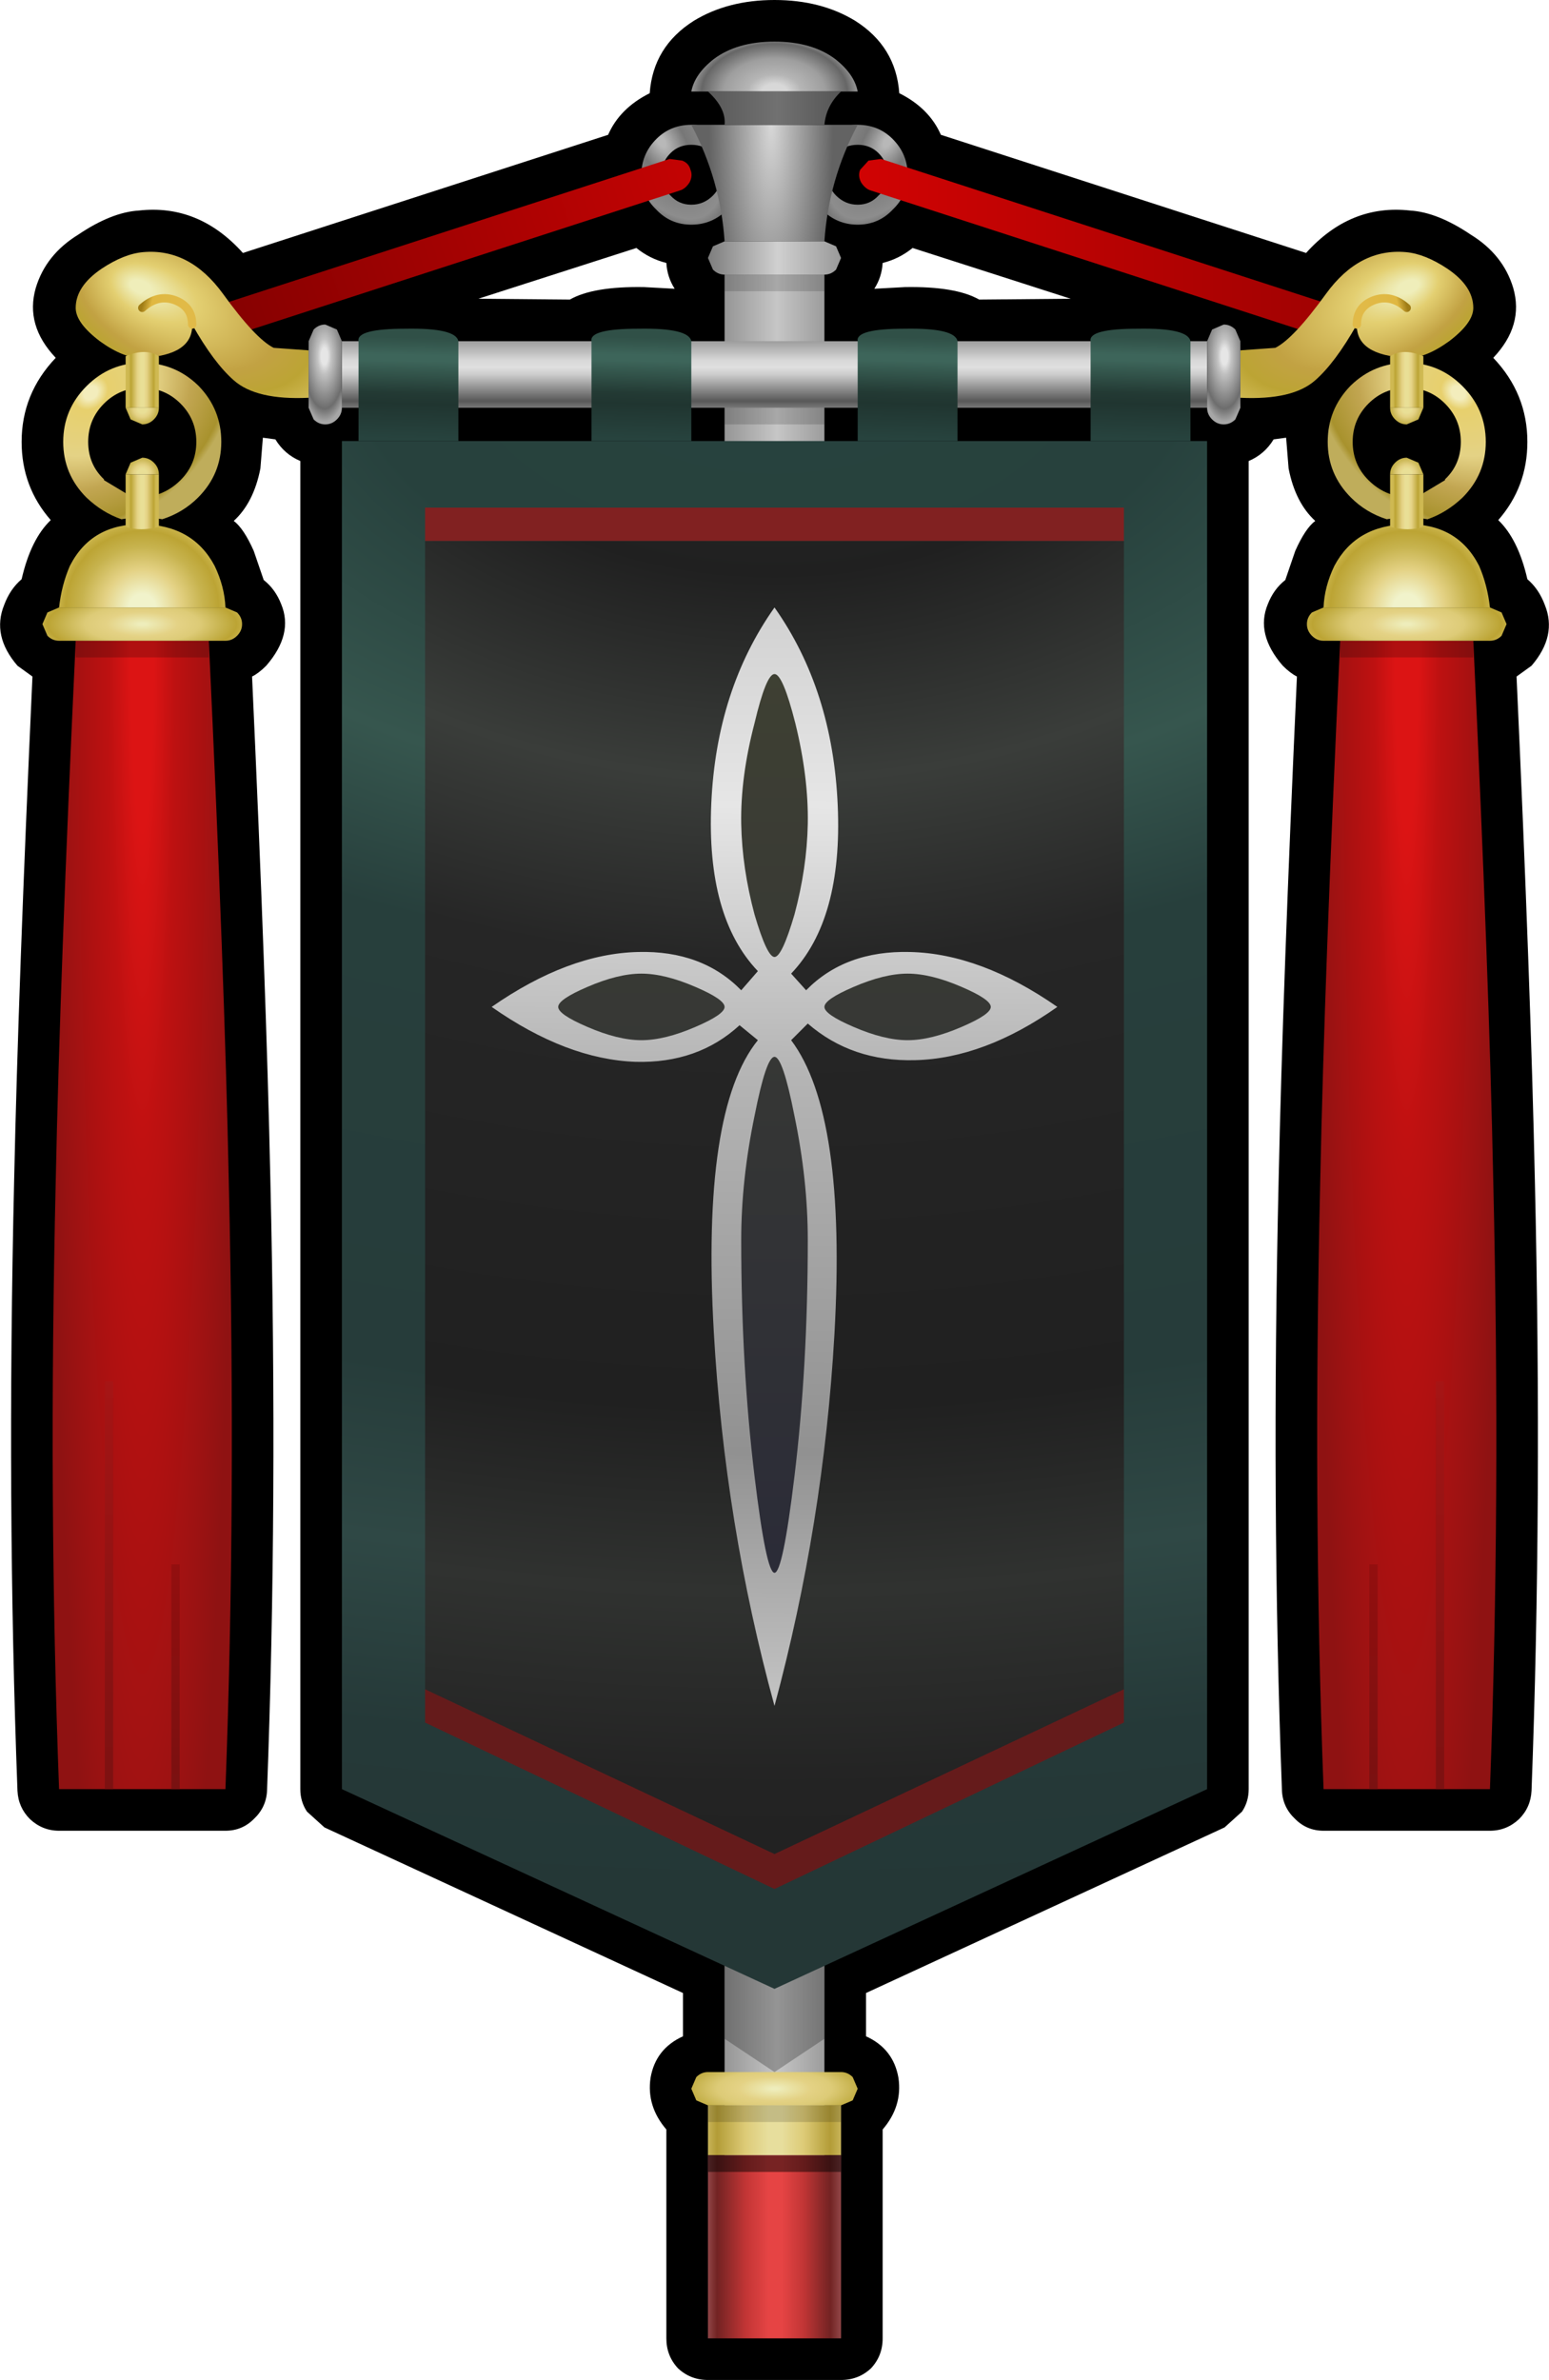 <?xml version="1.0" encoding="UTF-8" standalone="no"?>
<svg xmlns:xlink="http://www.w3.org/1999/xlink" height="143.0px" width="93.1px" xmlns="http://www.w3.org/2000/svg">
  <g transform="matrix(1.0, 0.0, 0.0, 1.0, 46.55, 64.5)">
    <path d="M41.85 -50.4 Q43.8 -49.2 44.4 -47.2 45.05 -44.95 43.2 -43.0 45.25 -40.85 45.25 -37.95 45.25 -35.25 43.5 -33.25 44.7 -32.1 45.25 -29.7 45.95 -29.1 46.3 -28.15 47.05 -26.3 45.5 -24.5 L44.6 -23.85 Q45.45 -5.25 45.7 6.4 46.15 25.85 45.5 43.1 45.45 44.1 44.75 44.8 44.0 45.5 43.0 45.5 L33.0 45.5 Q32.0 45.5 31.3 44.8 30.55 44.1 30.5 43.1 29.85 25.85 30.3 6.4 30.55 -5.25 31.4 -23.85 31.0 -24.05 30.55 -24.5 28.9 -26.4 29.65 -28.2 30.0 -29.1 30.7 -29.65 L31.3 -31.4 Q31.9 -32.75 32.5 -33.2 31.3 -34.3 30.9 -36.35 L30.75 -38.2 30.0 -38.1 Q29.45 -37.2 28.5 -36.8 L28.5 43.0 Q28.5 43.75 28.1 44.35 L27.05 45.3 5.5 55.25 5.5 57.85 Q7.15 58.6 7.45 60.35 7.7 62.05 6.5 63.45 L6.5 76.0 Q6.5 77.05 5.8 77.8 5.05 78.5 4.0 78.5 L-4.0 78.5 Q-5.05 78.5 -5.8 77.8 -6.5 77.05 -6.5 76.0 L-6.5 63.45 Q-7.7 62.05 -7.45 60.35 -7.15 58.6 -5.5 57.85 L-5.5 55.25 -27.05 45.3 -28.1 44.35 Q-28.5 43.75 -28.5 43.0 L-28.5 -36.8 Q-29.45 -37.2 -30.0 -38.1 L-30.75 -38.2 -30.9 -36.35 Q-31.3 -34.3 -32.5 -33.2 -31.9 -32.75 -31.3 -31.4 L-30.7 -29.65 Q-30.0 -29.1 -29.65 -28.2 -28.9 -26.4 -30.55 -24.5 -31.0 -24.05 -31.4 -23.85 -30.55 -5.25 -30.3 6.4 -29.85 25.85 -30.5 43.1 -30.55 44.1 -31.3 44.8 -32.0 45.5 -33.0 45.5 L-43.0 45.5 Q-44.0 45.5 -44.75 44.8 -45.45 44.1 -45.5 43.1 -46.15 25.85 -45.7 6.4 -45.45 -5.25 -44.6 -23.85 L-45.5 -24.5 Q-47.05 -26.3 -46.3 -28.15 -45.95 -29.1 -45.25 -29.7 -44.7 -32.1 -43.5 -33.25 -45.25 -35.25 -45.25 -37.95 -45.25 -40.85 -43.2 -43.0 -45.05 -44.95 -44.4 -47.2 -43.8 -49.2 -41.85 -50.4 -39.85 -51.75 -38.2 -51.85 -34.6 -52.25 -31.95 -49.3 L-10.0 -56.4 Q-9.3 -58.0 -7.5 -58.9 -7.3 -61.7 -4.85 -63.25 -2.8 -64.5 0.0 -64.5 2.8 -64.5 4.85 -63.25 7.3 -61.7 7.5 -58.9 9.3 -58.0 10.0 -56.4 L31.95 -49.3 Q34.6 -52.25 38.2 -51.85 39.85 -51.75 41.85 -50.4 M7.85 -47.25 Q10.9 -47.3 12.3 -46.5 L17.8 -46.55 8.3 -49.6 Q7.5 -48.95 6.5 -48.7 6.45 -47.85 6.0 -47.15 L7.85 -47.25 M-17.8 -46.55 L-12.3 -46.5 Q-10.9 -47.3 -7.85 -47.25 L-6.0 -47.15 Q-6.45 -47.85 -6.5 -48.7 -7.5 -48.95 -8.3 -49.6 L-17.8 -46.55" fill="#000000" fill-rule="evenodd" stroke="none"/>
    <path d="M34.0 -26.0 L42.0 -26.0 Q42.95 -5.85 43.2 6.45 43.65 25.8 43.0 43.0 L38.0 43.0 33.0 43.0 Q32.35 25.8 32.8 6.45 33.05 -5.85 34.0 -26.0" fill="url(#gradient0)" fill-rule="evenodd" stroke="none"/>
    <path d="M-34.0 -26.0 Q-33.05 -5.85 -32.8 6.45 -32.35 25.8 -33.0 43.0 L-38.0 43.0 -43.0 43.0 Q-43.65 25.8 -43.2 6.45 -42.95 -5.85 -42.0 -26.0 L-34.0 -26.0" fill="url(#gradient1)" fill-rule="evenodd" stroke="none"/>
    <path d="M40.0 42.75 L40.0 18.75" fill="none" stroke="url(#gradient2)" stroke-linecap="square" stroke-linejoin="round" stroke-width="0.5"/>
    <path d="M36.0 42.75 L36.0 29.75" fill="none" stroke="url(#gradient3)" stroke-linecap="square" stroke-linejoin="round" stroke-width="0.5"/>
    <path d="M-40.0 42.75 L-40.0 18.75" fill="none" stroke="url(#gradient4)" stroke-linecap="square" stroke-linejoin="round" stroke-width="0.5"/>
    <path d="M-36.0 42.75 L-36.0 29.75" fill="none" stroke="url(#gradient5)" stroke-linecap="square" stroke-linejoin="round" stroke-width="0.5"/>
    <path d="M5.0 -57.0 Q6.25 -57.0 7.1 -56.15 8.0 -55.25 8.0 -54.0 8.0 -52.75 7.1 -51.9 6.25 -51.0 5.0 -51.0 3.75 -51.0 2.85 -51.9 2.0 -52.75 2.0 -54.0 2.0 -55.25 2.85 -56.15 3.75 -57.0 5.0 -57.0 M3.2 -54.0 Q3.2 -53.25 3.7 -52.75 4.25 -52.2 5.0 -52.2 5.75 -52.2 6.25 -52.75 6.8 -53.25 6.8 -54.0 6.8 -54.75 6.25 -55.3 5.75 -55.8 5.0 -55.8 4.25 -55.8 3.7 -55.3 3.2 -54.75 3.2 -54.0" fill="url(#gradient6)" fill-rule="evenodd" stroke="none"/>
    <path d="M-5.0 -57.0 Q-3.75 -57.0 -2.85 -56.15 -2.0 -55.25 -2.0 -54.0 -2.0 -52.75 -2.85 -51.9 -3.75 -51.0 -5.0 -51.0 -6.25 -51.0 -7.1 -51.9 -8.0 -52.75 -8.0 -54.0 -8.0 -55.25 -7.1 -56.15 -6.25 -57.0 -5.0 -57.0 M-6.25 -52.75 Q-5.75 -52.2 -5.0 -52.2 -4.25 -52.2 -3.7 -52.75 -3.2 -53.25 -3.2 -54.0 -3.2 -54.75 -3.7 -55.3 -4.25 -55.8 -5.0 -55.8 -5.75 -55.8 -6.25 -55.3 -6.8 -54.75 -6.8 -54.0 -6.8 -53.25 -6.25 -52.75" fill="url(#gradient7)" fill-rule="evenodd" stroke="none"/>
    <path d="M5.65 -54.85 L6.4 -54.95 34.0 -46.0 33.4 -44.1 5.8 -53.05 Q5.45 -53.15 5.2 -53.55 5.0 -53.95 5.15 -54.3 L5.65 -54.85" fill="url(#gradient8)" fill-rule="evenodd" stroke="none"/>
    <path d="M-5.1 -53.55 Q-5.35 -53.15 -5.7 -53.05 L-33.3 -44.1 -33.9 -46.0 -6.3 -54.95 -5.55 -54.85 Q-5.15 -54.7 -5.05 -54.3 -4.9 -53.95 -5.1 -53.55" fill="url(#gradient9)" fill-rule="evenodd" stroke="none"/>
    <path d="M0.0 -62.0 Q2.25 -62.0 3.65 -60.95 4.8 -60.05 5.0 -59.0 L-5.0 -59.0 Q-4.8 -60.05 -3.65 -60.95 -2.25 -62.0 0.0 -62.0" fill="url(#gradient10)" fill-rule="evenodd" stroke="none"/>
    <path d="M-3.0 73.0 L-3.0 -48.0 3.0 -48.0 3.0 73.0 -3.0 73.0" fill="url(#gradient11)" fill-rule="evenodd" stroke="none"/>
    <path d="M5.0 -57.0 Q3.25 -53.7 3.0 -50.0 L-3.0 -50.0 Q-3.25 -53.7 -5.0 -57.0 L5.0 -57.0" fill="url(#gradient12)" fill-rule="evenodd" stroke="none"/>
    <path d="M33.0 -28.0 Q33.05 -29.25 33.65 -30.5 34.95 -32.95 38.0 -33.0 41.05 -33.05 42.35 -30.5 42.85 -29.35 43.0 -28.0 L33.0 -28.0" fill="url(#gradient13)" fill-rule="evenodd" stroke="none"/>
    <path d="M43.0 -28.0 L43.7 -27.7 44.0 -27.0 43.7 -26.3 Q43.4 -26.0 43.0 -26.0 L33.0 -26.0 Q32.6 -26.0 32.3 -26.3 32.0 -26.6 32.0 -27.0 32.0 -27.4 32.3 -27.7 L33.0 -28.0 43.0 -28.0" fill="url(#gradient14)" fill-rule="evenodd" stroke="none"/>
    <path d="M35.7 -40.25 Q34.75 -39.3 34.75 -37.95 34.75 -36.6 35.7 -35.65 36.35 -35.0 37.2 -34.75 L37.65 -34.4 37.75 -33.85 37.4 -33.4 36.8 -33.3 Q35.55 -33.7 34.65 -34.6 33.25 -36.0 33.25 -37.95 33.25 -39.9 34.6 -41.3 L34.65 -41.35 Q36.05 -42.7 38.0 -42.7 39.95 -42.7 41.35 -41.3 42.75 -39.9 42.75 -37.95 42.75 -36.0 41.35 -34.6 40.4 -33.7 39.25 -33.3 L38.65 -33.4 38.3 -33.8 Q38.2 -34.1 38.35 -34.4 L38.8 -34.75 40.3 -35.65 40.3 -35.7 Q41.25 -36.6 41.25 -37.95 41.25 -39.3 40.3 -40.25 39.35 -41.2 38.0 -41.2 36.65 -41.2 35.7 -40.25" fill="url(#gradient15)" fill-rule="evenodd" stroke="none"/>
    <path d="M-43.0 -28.0 Q-42.85 -29.35 -42.35 -30.5 -41.05 -33.05 -38.0 -33.0 -34.95 -32.95 -33.65 -30.5 -33.05 -29.25 -33.0 -28.0 L-43.0 -28.0" fill="url(#gradient16)" fill-rule="evenodd" stroke="none"/>
    <path d="M-43.0 -28.0 L-33.0 -28.0 -32.3 -27.7 Q-32.0 -27.4 -32.0 -27.0 -32.0 -26.6 -32.3 -26.3 -32.6 -26.0 -33.0 -26.0 L-43.0 -26.0 Q-43.4 -26.0 -43.7 -26.3 L-44.0 -27.0 -43.7 -27.7 -43.0 -28.0" fill="url(#gradient17)" fill-rule="evenodd" stroke="none"/>
    <path d="M-42.75 -37.95 Q-42.75 -39.9 -41.35 -41.3 -39.95 -42.7 -38.0 -42.7 -36.05 -42.7 -34.65 -41.35 L-34.6 -41.3 Q-33.25 -39.9 -33.25 -37.95 -33.25 -36.0 -34.65 -34.6 -35.55 -33.7 -36.8 -33.3 L-37.4 -33.4 -37.75 -33.85 -37.65 -34.4 -37.2 -34.75 Q-36.35 -35.0 -35.7 -35.65 -34.75 -36.6 -34.75 -37.95 -34.75 -39.3 -35.7 -40.25 -36.65 -41.2 -38.0 -41.2 -39.35 -41.2 -40.3 -40.25 -41.25 -39.3 -41.25 -37.95 -41.25 -36.6 -40.3 -35.7 L-40.3 -35.65 -38.8 -34.75 -38.35 -34.4 Q-38.2 -34.1 -38.3 -33.8 L-38.65 -33.4 -39.25 -33.3 Q-40.4 -33.7 -41.35 -34.6 -42.75 -36.0 -42.75 -37.95" fill="url(#gradient18)" fill-rule="evenodd" stroke="none"/>
    <path d="M3.0 -57.0 L-3.0 -57.0 Q-2.9 -58.0 -4.0 -59.0 L4.0 -59.0 Q3.1 -58.15 3.0 -57.0" fill="url(#gradient19)" fill-rule="evenodd" stroke="none"/>
    <path d="M3.0 -50.0 L3.7 -49.7 4.0 -49.0 3.7 -48.3 Q3.4 -48.0 3.0 -48.0 L-3.0 -48.0 Q-3.4 -48.0 -3.7 -48.3 L-4.0 -49.0 -3.7 -49.7 -3.0 -50.0 3.0 -50.0" fill="url(#gradient20)" fill-rule="evenodd" stroke="none"/>
    <path d="M4.0 62.0 L4.0 65.0 -4.0 65.0 -4.0 62.0 4.0 62.0" fill="url(#gradient21)" fill-rule="evenodd" stroke="none"/>
    <path d="M-4.0 62.0 L-4.7 61.7 -5.0 61.0 -4.7 60.3 Q-4.4 60.0 -4.0 60.0 L4.0 60.0 Q4.4 60.0 4.7 60.3 L5.0 61.0 4.7 61.7 4.0 62.0 -4.0 62.0" fill="url(#gradient22)" fill-rule="evenodd" stroke="none"/>
    <path d="M4.0 65.0 L4.0 76.0 -4.0 76.0 -4.0 65.0 4.0 65.0" fill="url(#gradient23)" fill-rule="evenodd" stroke="none"/>
    <path d="M3.0 -39.0 L-3.0 -39.0 -3.0 -41.0 3.0 -41.0 3.0 -39.0 M3.0 -47.0 L-3.0 -47.0 -3.0 -48.0 3.0 -48.0 3.0 -47.0 M-4.0 62.0 L4.0 62.0 4.0 63.0 -4.0 63.0 -4.0 62.0" fill="#000000" fill-opacity="0.153" fill-rule="evenodd" stroke="none"/>
    <path d="M34.0 -26.0 L42.0 -26.0 42.0 -25.0 34.0 -25.0 34.0 -26.0 M-42.0 -26.0 L-34.0 -26.0 -34.0 -25.0 -42.0 -25.0 -42.0 -26.0" fill="#000000" fill-opacity="0.2" fill-rule="evenodd" stroke="none"/>
    <path d="M-3.0 53.0 L3.0 53.0 3.0 58.0 0.0 60.0 -3.0 58.0 -3.0 53.0" fill="#000000" fill-opacity="0.251" fill-rule="evenodd" stroke="none"/>
    <path d="M-4.0 65.0 L4.0 65.0 4.0 66.0 -4.0 66.0 -4.0 65.0" fill="#000000" fill-opacity="0.482" fill-rule="evenodd" stroke="none"/>
    <path d="M40.45 -48.35 Q42.0 -47.3 42.0 -46.0 42.0 -45.1 40.55 -44.0 39.1 -42.95 38.0 -43.0 34.95 -43.15 35.0 -45.0 33.7 -42.7 32.5 -41.65 31.15 -40.45 28.0 -40.6 L28.0 -43.45 30.1 -43.6 Q31.2 -44.15 33.15 -46.85 35.15 -49.6 37.95 -49.35 39.1 -49.25 40.45 -48.35" fill="url(#gradient24)" fill-rule="evenodd" stroke="none"/>
    <path d="M-40.55 -44.0 Q-42.0 -45.1 -42.0 -46.0 -42.0 -47.3 -40.45 -48.35 -39.1 -49.25 -37.95 -49.35 -35.15 -49.6 -33.15 -46.85 -31.2 -44.15 -30.1 -43.6 L-28.0 -43.45 -28.0 -40.6 Q-31.15 -40.45 -32.5 -41.65 -33.7 -42.7 -35.0 -45.0 -34.95 -43.15 -38.0 -43.0 -39.1 -42.95 -40.55 -44.0" fill="url(#gradient25)" fill-rule="evenodd" stroke="none"/>
    <path d="M26.0 -44.0 L26.0 -40.0 0.0 -40.0 -26.0 -40.0 -26.0 -44.0 0.0 -44.0 26.0 -44.0" fill="url(#gradient26)" fill-rule="evenodd" stroke="none"/>
    <path d="M37.0 -40.0 L39.0 -40.0 38.7 -39.3 38.0 -39.0 Q37.6 -39.0 37.3 -39.3 37.0 -39.6 37.0 -40.0" fill="url(#gradient27)" fill-rule="evenodd" stroke="none"/>
    <path d="M39.0 -40.0 L37.0 -40.0 37.0 -43.1 Q37.8 -43.6 39.0 -43.1 L39.0 -40.0" fill="url(#gradient28)" fill-rule="evenodd" stroke="none"/>
    <path d="M26.0 -44.0 L26.3 -44.7 27.0 -45.0 Q27.4 -45.0 27.7 -44.7 L28.0 -44.0 28.0 -40.0 27.7 -39.3 Q27.4 -39.0 27.0 -39.0 26.6 -39.0 26.3 -39.3 26.0 -39.6 26.0 -40.0 L26.0 -44.0" fill="url(#gradient29)" fill-rule="evenodd" stroke="none"/>
    <path d="M37.0 -36.0 Q37.0 -36.4 37.3 -36.7 37.6 -37.0 38.0 -37.0 L38.7 -36.7 39.0 -36.0 37.0 -36.0" fill="url(#gradient30)" fill-rule="evenodd" stroke="none"/>
    <path d="M37.0 -36.0 L39.0 -36.0 39.0 -32.85 Q38.1 -32.55 37.0 -32.85 L37.0 -36.0" fill="url(#gradient31)" fill-rule="evenodd" stroke="none"/>
    <path d="M-26.0 -44.0 L-26.0 -40.0 Q-26.0 -39.6 -26.3 -39.3 -26.6 -39.0 -27.0 -39.0 -27.4 -39.0 -27.7 -39.3 L-28.0 -40.0 -28.0 -44.0 -27.7 -44.7 Q-27.4 -45.0 -27.0 -45.0 L-26.3 -44.7 -26.0 -44.0" fill="url(#gradient32)" fill-rule="evenodd" stroke="none"/>
    <path d="M-37.0 -40.0 L-39.0 -40.0 -39.0 -43.1 Q-37.8 -43.6 -37.0 -43.1 L-37.0 -40.0" fill="url(#gradient33)" fill-rule="evenodd" stroke="none"/>
    <path d="M-37.0 -40.0 Q-37.0 -39.6 -37.3 -39.3 -37.6 -39.0 -38.0 -39.0 L-38.7 -39.3 -39.0 -40.0 -37.0 -40.0" fill="url(#gradient34)" fill-rule="evenodd" stroke="none"/>
    <path d="M-39.0 -36.0 L-37.0 -36.0 -37.0 -32.85 Q-38.1 -32.55 -39.0 -32.85 L-39.0 -36.0" fill="url(#gradient35)" fill-rule="evenodd" stroke="none"/>
    <path d="M-37.0 -36.0 L-39.0 -36.0 -38.7 -36.7 -38.0 -37.0 Q-37.6 -37.0 -37.3 -36.7 -37.0 -36.4 -37.0 -36.0" fill="url(#gradient36)" fill-rule="evenodd" stroke="none"/>
    <path d="M38.0 -46.0 Q37.05 -46.85 36.0 -46.45 35.0 -46.05 35.0 -45.0" fill="none" stroke="url(#gradient37)" stroke-linecap="round" stroke-linejoin="round" stroke-width="0.5"/>
    <path d="M-38.0 -46.0 Q-37.05 -46.85 -36.0 -46.45 -35.0 -46.05 -35.0 -45.0" fill="none" stroke="url(#gradient38)" stroke-linecap="round" stroke-linejoin="round" stroke-width="0.5"/>
    <path d="M-11.0 -38.0 L-11.0 -44.0 Q-11.15 -44.75 -8.15 -44.75 -5.15 -44.8 -5.0 -44.0 L-5.0 -38.0 -11.0 -38.0" fill="url(#gradient39)" fill-rule="evenodd" stroke="none"/>
    <path d="M25.0 -38.0 L26.0 -38.0 26.0 43.0 0.0 55.0 -26.0 43.0 -26.0 -38.0 -25.0 -38.0 -19.0 -38.0 -11.0 -38.0 -5.0 -38.0 5.0 -38.0 11.0 -38.0 19.0 -38.0 25.0 -38.0" fill="url(#gradient40)" fill-rule="evenodd" stroke="none"/>
    <path d="M-25.0 -38.0 L-25.0 -44.0 Q-25.15 -44.75 -22.15 -44.75 -19.15 -44.8 -19.0 -44.0 L-19.0 -38.0 -25.0 -38.0" fill="url(#gradient41)" fill-rule="evenodd" stroke="none"/>
    <path d="M19.0 -38.0 L19.0 -44.0 Q18.85 -44.75 21.85 -44.75 24.85 -44.8 25.0 -44.0 L25.0 -38.0 19.0 -38.0" fill="url(#gradient42)" fill-rule="evenodd" stroke="none"/>
    <path d="M5.0 -38.0 L5.0 -44.0 Q4.85 -44.75 7.85 -44.75 10.85 -44.8 11.0 -44.0 L11.0 -38.0 5.0 -38.0" fill="url(#gradient43)" fill-rule="evenodd" stroke="none"/>
    <path d="M21.0 37.6 L0.0 47.0 -21.0 37.6 -21.0 -32.0 21.0 -32.0 21.0 37.6" fill="url(#gradient44)" fill-rule="evenodd" stroke="none"/>
    <path d="M21.0 -32.0 L-21.0 -32.0 -21.0 -34.0 21.0 -34.0 21.0 -32.0" fill="#812121" fill-rule="evenodd" stroke="none"/>
    <path d="M-21.0 37.0 L0.0 46.9 21.0 37.0 21.0 39.0 0.0 49.0 -21.0 39.0 -21.0 37.0" fill="#651b1b" fill-rule="evenodd" stroke="none"/>
    <path d="M1.9 -5.0 Q4.25 -7.4 8.15 -7.3 12.4 -7.2 17.0 -4.0 12.6 -0.9 8.45 -0.8 4.65 -0.7 2.0 -3.0 L1.0 -2.0 Q4.35 2.45 3.6 15.7 2.95 27.05 0.0 38.0 -3.0 27.05 -3.65 15.5 -4.4 2.2 -1.0 -2.0 L-2.1 -2.9 Q-4.6 -0.6 -8.35 -0.7 -12.5 -0.85 -17.0 -4.0 -12.4 -7.2 -8.2 -7.3 -4.35 -7.4 -2.0 -5.0 L-1.0 -6.15 Q-4.1 -9.4 -3.8 -16.2 -3.5 -23.05 0.0 -28.0 3.5 -23.05 3.8 -16.1 4.1 -9.25 1.0 -6.0 L1.9 -5.0" fill="url(#gradient45)" fill-rule="evenodd" stroke="none"/>
    <path d="M4.75 -5.2 Q6.6 -6.0 8.0 -6.0 9.4 -6.0 11.25 -5.2 13.0 -4.45 13.0 -4.0 13.0 -3.55 11.25 -2.8 9.4 -2.0 8.0 -2.0 6.6 -2.0 4.75 -2.8 3.0 -3.55 3.0 -4.0 3.0 -4.45 4.75 -5.2" fill="url(#gradient46)" fill-rule="evenodd" stroke="none"/>
    <path d="M-13.0 -4.0 Q-13.0 -4.45 -11.25 -5.2 -9.4 -6.0 -8.0 -6.0 -6.6 -6.0 -4.75 -5.2 -3.0 -4.45 -3.0 -4.0 -3.0 -3.55 -4.75 -2.8 -6.6 -2.0 -8.0 -2.0 -9.4 -2.0 -11.25 -2.8 -13.0 -3.55 -13.0 -4.0" fill="url(#gradient47)" fill-rule="evenodd" stroke="none"/>
    <path d="M0.0 -24.0 Q0.5 -24.0 1.25 -21.05 2.05 -17.8 2.0 -15.0 1.95 -12.35 1.2 -9.55 0.45 -7.0 0.0 -7.0 -0.45 -7.0 -1.2 -9.55 -1.95 -12.35 -2.0 -15.0 -2.05 -17.8 -1.2 -21.05 -0.5 -24.0 0.0 -24.0" fill="url(#gradient48)" fill-rule="evenodd" stroke="none"/>
    <path d="M-1.2 24.2 Q-2.0 17.6 -2.0 10.0 -2.0 6.4 -1.2 2.55 -0.5 -1.0 0.0 -1.0 0.5 -1.0 1.2 2.55 2.0 6.4 2.0 10.0 2.0 17.6 1.2 24.2 0.5 30.0 0.0 30.0 -0.5 30.0 -1.2 24.2" fill="url(#gradient49)" fill-rule="evenodd" stroke="none"/>
  </g>
  <defs>
    <radialGradient cx="0" cy="0" gradientTransform="matrix(0.007, 0.0, 0.0, 0.113, 38.0, -26.0)" gradientUnits="userSpaceOnUse" id="gradient0" r="819.2" spreadMethod="pad">
      <stop offset="0.122" stop-color="#dc1414"/>
      <stop offset="0.341" stop-color="#be1111"/>
      <stop offset="1.0" stop-color="#8f1212"/>
    </radialGradient>
    <radialGradient cx="0" cy="0" gradientTransform="matrix(-0.007, 0.0, 0.0, 0.113, -38.0, -26.0)" gradientUnits="userSpaceOnUse" id="gradient1" r="819.2" spreadMethod="pad">
      <stop offset="0.122" stop-color="#dc1414"/>
      <stop offset="0.341" stop-color="#be1111"/>
      <stop offset="1.0" stop-color="#8f1212"/>
    </radialGradient>
    <linearGradient gradientTransform="matrix(0.0, 0.017, -0.015, 0.0, 76.0, 30.0)" gradientUnits="userSpaceOnUse" id="gradient2" spreadMethod="pad" x1="-819.2" x2="819.2">
      <stop offset="0.0" stop-color="#aa1515"/>
      <stop offset="1.0" stop-color="#7b1111"/>
    </linearGradient>
    <linearGradient gradientTransform="matrix(0.0, 0.019, -0.015, 0.0, 78.0, 30.0)" gradientUnits="userSpaceOnUse" id="gradient3" spreadMethod="pad" x1="-819.2" x2="819.2">
      <stop offset="0.325" stop-color="#9c0e0e"/>
      <stop offset="1.0" stop-color="#751111"/>
    </linearGradient>
    <linearGradient gradientTransform="matrix(0.0, 0.017, 0.015, 0.0, -76.0, 30.0)" gradientUnits="userSpaceOnUse" id="gradient4" spreadMethod="pad" x1="-819.2" x2="819.2">
      <stop offset="0.0" stop-color="#aa1515"/>
      <stop offset="1.0" stop-color="#7b1111"/>
    </linearGradient>
    <linearGradient gradientTransform="matrix(0.0, 0.019, 0.015, 0.0, -78.0, 30.0)" gradientUnits="userSpaceOnUse" id="gradient5" spreadMethod="pad" x1="-819.2" x2="819.2">
      <stop offset="0.325" stop-color="#9c0e0e"/>
      <stop offset="1.0" stop-color="#751111"/>
    </linearGradient>
    <radialGradient cx="0" cy="0" gradientTransform="matrix(0.004, 0.002, -0.004, 0.007, 6.8, -56.0)" gradientUnits="userSpaceOnUse" id="gradient6" r="819.2" spreadMethod="pad">
      <stop offset="0.055" stop-color="#b8b8b8"/>
      <stop offset="0.369" stop-color="#777777"/>
      <stop offset="0.78" stop-color="#8d8d8d"/>
      <stop offset="1.0" stop-color="#555555"/>
    </radialGradient>
    <radialGradient cx="0" cy="0" gradientTransform="matrix(-0.004, 0.002, 0.004, 0.007, -6.8, -56.0)" gradientUnits="userSpaceOnUse" id="gradient7" r="819.2" spreadMethod="pad">
      <stop offset="0.055" stop-color="#b8b8b8"/>
      <stop offset="0.369" stop-color="#777777"/>
      <stop offset="0.78" stop-color="#8d8d8d"/>
      <stop offset="1.0" stop-color="#555555"/>
    </radialGradient>
    <linearGradient gradientTransform="matrix(0.018, 0.0, 0.0, 0.007, 19.55, -49.55)" gradientUnits="userSpaceOnUse" id="gradient8" spreadMethod="pad" x1="-819.2" x2="819.2">
      <stop offset="0.0" stop-color="#d10303"/>
      <stop offset="1.0" stop-color="#9f0202"/>
    </linearGradient>
    <linearGradient gradientTransform="matrix(0.017, -0.005, 0.002, 0.006, -19.45, -49.55)" gradientUnits="userSpaceOnUse" id="gradient9" spreadMethod="pad" x1="-819.2" x2="819.2">
      <stop offset="0.0" stop-color="#850101"/>
      <stop offset="1.0" stop-color="#c20303"/>
    </linearGradient>
    <radialGradient cx="0" cy="0" gradientTransform="matrix(0.006, 0.0, 0.0, 0.004, 0.0, -58.95)" gradientUnits="userSpaceOnUse" id="gradient10" r="819.2" spreadMethod="pad">
      <stop offset="0.153" stop-color="#d8d8d8"/>
      <stop offset="0.333" stop-color="#b5b5b5"/>
      <stop offset="0.624" stop-color="#9e9e9e"/>
      <stop offset="0.89" stop-color="#666666"/>
      <stop offset="1.0" stop-color="#919191"/>
    </radialGradient>
    <linearGradient gradientTransform="matrix(0.004, 0.0, 0.0, 0.073, 0.0, 13.5)" gradientUnits="userSpaceOnUse" id="gradient11" spreadMethod="pad" x1="-819.2" x2="819.2">
      <stop offset="0.0" stop-color="#919191"/>
      <stop offset="0.522" stop-color="#c6c6c6"/>
      <stop offset="1.0" stop-color="#989898"/>
    </linearGradient>
    <radialGradient cx="0" cy="0" gradientTransform="matrix(0.005, 0.0, 0.0, 0.021, -0.2, -57.1)" gradientUnits="userSpaceOnUse" id="gradient12" r="819.2" spreadMethod="pad">
      <stop offset="0.0" stop-color="#d8d8d8"/>
      <stop offset="0.267" stop-color="#b5b5b5"/>
      <stop offset="0.91" stop-color="#636363"/>
    </radialGradient>
    <radialGradient cx="0" cy="0" gradientTransform="matrix(0.007, 0.0, 0.0, 0.007, 38.0, -28.0)" gradientUnits="userSpaceOnUse" id="gradient13" r="819.2" spreadMethod="pad">
      <stop offset="0.141" stop-color="#f1f3cb"/>
      <stop offset="0.396" stop-color="#e4d285"/>
      <stop offset="0.639" stop-color="#c7b34e"/>
      <stop offset="0.8" stop-color="#bca434"/>
      <stop offset="0.922" stop-color="#cfb952"/>
    </radialGradient>
    <radialGradient cx="0" cy="0" gradientTransform="matrix(0.0, -0.003, 0.009, 0.0, 38.0, -27.0)" gradientUnits="userSpaceOnUse" id="gradient14" r="819.2" spreadMethod="pad">
      <stop offset="0.027" stop-color="#eeedbb"/>
      <stop offset="0.294" stop-color="#e4d285"/>
      <stop offset="0.467" stop-color="#ddcb77"/>
      <stop offset="0.651" stop-color="#c7b34e"/>
      <stop offset="0.769" stop-color="#bca434"/>
      <stop offset="0.878" stop-color="#cfb952"/>
    </radialGradient>
    <radialGradient cx="0" cy="0" gradientTransform="matrix(0.007, -0.009, 0.011, 0.009, 41.1, -40.9)" gradientUnits="userSpaceOnUse" id="gradient15" r="819.2" spreadMethod="pad">
      <stop offset="0.039" stop-color="#f3edbc"/>
      <stop offset="0.098" stop-color="#e7d06d"/>
      <stop offset="0.365" stop-color="#e4d285"/>
      <stop offset="0.565" stop-color="#c2a652"/>
      <stop offset="0.78" stop-color="#a8922d"/>
      <stop offset="0.824" stop-color="#bfad5b"/>
    </radialGradient>
    <radialGradient cx="0" cy="0" gradientTransform="matrix(-0.007, 0.0, 0.0, 0.007, -38.0, -28.0)" gradientUnits="userSpaceOnUse" id="gradient16" r="819.2" spreadMethod="pad">
      <stop offset="0.141" stop-color="#f1f3cb"/>
      <stop offset="0.396" stop-color="#e4d285"/>
      <stop offset="0.639" stop-color="#c7b34e"/>
      <stop offset="0.8" stop-color="#bca434"/>
      <stop offset="0.922" stop-color="#cfb952"/>
    </radialGradient>
    <radialGradient cx="0" cy="0" gradientTransform="matrix(0.0, -0.003, -0.009, 0.0, -38.0, -27.0)" gradientUnits="userSpaceOnUse" id="gradient17" r="819.2" spreadMethod="pad">
      <stop offset="0.027" stop-color="#eeedbb"/>
      <stop offset="0.294" stop-color="#e4d285"/>
      <stop offset="0.467" stop-color="#ddcb77"/>
      <stop offset="0.651" stop-color="#c7b34e"/>
      <stop offset="0.769" stop-color="#bca434"/>
      <stop offset="0.878" stop-color="#cfb952"/>
    </radialGradient>
    <radialGradient cx="0" cy="0" gradientTransform="matrix(-0.007, -0.009, -0.011, 0.009, -41.1, -40.9)" gradientUnits="userSpaceOnUse" id="gradient18" r="819.2" spreadMethod="pad">
      <stop offset="0.039" stop-color="#f3edbc"/>
      <stop offset="0.098" stop-color="#e7d06d"/>
      <stop offset="0.365" stop-color="#e4d285"/>
      <stop offset="0.565" stop-color="#c2a652"/>
      <stop offset="0.78" stop-color="#a8922d"/>
      <stop offset="0.824" stop-color="#bfad5b"/>
    </radialGradient>
    <linearGradient gradientTransform="matrix(0.005, 0.0, 0.0, 0.001, 0.0, -58.0)" gradientUnits="userSpaceOnUse" id="gradient19" spreadMethod="pad" x1="-819.2" x2="819.2">
      <stop offset="0.0" stop-color="#585858"/>
      <stop offset="0.518" stop-color="#717171"/>
      <stop offset="1.0" stop-color="#555555"/>
    </linearGradient>
    <linearGradient gradientTransform="matrix(0.005, 0.0, 0.0, 0.001, 0.0, -49.0)" gradientUnits="userSpaceOnUse" id="gradient20" spreadMethod="pad" x1="-819.2" x2="819.2">
      <stop offset="0.0" stop-color="#7b7b7b"/>
      <stop offset="0.522" stop-color="#d0d0d0"/>
      <stop offset="1.0" stop-color="#989898"/>
    </linearGradient>
    <linearGradient gradientTransform="matrix(0.005, 0.0, 0.0, 0.008, 0.0, 68.5)" gradientUnits="userSpaceOnUse" id="gradient21" spreadMethod="pad" x1="-819.2" x2="819.2">
      <stop offset="0.0" stop-color="#ccb85e"/>
      <stop offset="0.078" stop-color="#b39c37"/>
      <stop offset="0.286" stop-color="#ddcb77"/>
      <stop offset="0.455" stop-color="#e7de9d"/>
      <stop offset="0.553" stop-color="#e7de9d"/>
      <stop offset="0.714" stop-color="#ddcb77"/>
      <stop offset="0.91" stop-color="#b39c37"/>
      <stop offset="1.0" stop-color="#ccb85e"/>
    </linearGradient>
    <radialGradient cx="0" cy="0" gradientTransform="matrix(0.0, -0.003, 0.009, 0.0, 0.0, 61.0)" gradientUnits="userSpaceOnUse" id="gradient22" r="819.2" spreadMethod="pad">
      <stop offset="0.027" stop-color="#eeedbb"/>
      <stop offset="0.294" stop-color="#e4d285"/>
      <stop offset="0.467" stop-color="#ddcb77"/>
      <stop offset="0.651" stop-color="#c7b34e"/>
      <stop offset="0.769" stop-color="#bca434"/>
      <stop offset="0.878" stop-color="#cfb952"/>
    </radialGradient>
    <linearGradient gradientTransform="matrix(0.005, 0.0, 0.0, 0.008, 0.0, 71.5)" gradientUnits="userSpaceOnUse" id="gradient23" spreadMethod="pad" x1="-819.2" x2="819.2">
      <stop offset="0.0" stop-color="#964b4d"/>
      <stop offset="0.078" stop-color="#722323"/>
      <stop offset="0.286" stop-color="#c13535"/>
      <stop offset="0.455" stop-color="#e64444"/>
      <stop offset="0.553" stop-color="#e64444"/>
      <stop offset="0.714" stop-color="#c13535"/>
      <stop offset="0.91" stop-color="#722323"/>
      <stop offset="1.0" stop-color="#964b4d"/>
    </linearGradient>
    <radialGradient cx="0" cy="0" fx="345.6" fy="0" gradientTransform="matrix(0.011, -0.005, 0.003, 0.006, 34.55, -45.65)" gradientUnits="userSpaceOnUse" id="gradient24" r="819.2" spreadMethod="pad">
      <stop offset="0.067" stop-color="#efeeba"/>
      <stop offset="0.278" stop-color="#e3cf71"/>
      <stop offset="0.639" stop-color="#c2a243"/>
      <stop offset="0.8" stop-color="#bca434"/>
      <stop offset="0.922" stop-color="#cfb952"/>
    </radialGradient>
    <radialGradient cx="0" cy="0" fx="345.6" fy="0" gradientTransform="matrix(-0.011, -0.005, -0.003, 0.006, -34.55, -45.65)" gradientUnits="userSpaceOnUse" id="gradient25" r="819.2" spreadMethod="pad">
      <stop offset="0.067" stop-color="#efeeba"/>
      <stop offset="0.278" stop-color="#e3cf71"/>
      <stop offset="0.639" stop-color="#c2a243"/>
      <stop offset="0.8" stop-color="#bca434"/>
      <stop offset="0.922" stop-color="#cfb952"/>
    </radialGradient>
    <linearGradient gradientTransform="matrix(0.0, -0.003, 0.002, 0.0, 0.0, -42.0)" gradientUnits="userSpaceOnUse" id="gradient26" spreadMethod="pad" x1="-819.2" x2="819.2">
      <stop offset="0.0" stop-color="#9b9b9b"/>
      <stop offset="0.176" stop-color="#585858"/>
      <stop offset="0.502" stop-color="#cdcdcd"/>
      <stop offset="0.588" stop-color="#dfdfdf"/>
      <stop offset="0.671" stop-color="#d8d8d8"/>
      <stop offset="1.0" stop-color="#868686"/>
    </linearGradient>
    <radialGradient cx="0" cy="0" gradientTransform="matrix(0.002, 0.0, 0.0, -0.002, 38.0, -39.95)" gradientUnits="userSpaceOnUse" id="gradient27" r="819.2" spreadMethod="pad">
      <stop offset="0.169" stop-color="#e9df96"/>
      <stop offset="0.31" stop-color="#e4d285"/>
      <stop offset="0.549" stop-color="#c7b34e"/>
      <stop offset="0.765" stop-color="#bca434"/>
      <stop offset="0.922" stop-color="#cfb952"/>
    </radialGradient>
    <linearGradient gradientTransform="matrix(0.001, 0.0, 0.0, -0.004, 38.0, -42.5)" gradientUnits="userSpaceOnUse" id="gradient28" spreadMethod="pad" x1="-819.2" x2="819.2">
      <stop offset="0.0" stop-color="#cfb952"/>
      <stop offset="0.082" stop-color="#bca434"/>
      <stop offset="0.329" stop-color="#e4d285"/>
      <stop offset="0.443" stop-color="#e9df96"/>
      <stop offset="0.557" stop-color="#e9df96"/>
      <stop offset="0.682" stop-color="#e4d285"/>
      <stop offset="0.914" stop-color="#bca434"/>
      <stop offset="1.0" stop-color="#cfb952"/>
    </linearGradient>
    <radialGradient cx="0" cy="0" gradientTransform="matrix(0.002, 0.0, 0.0, 0.005, 27.05, -43.1)" gradientUnits="userSpaceOnUse" id="gradient29" r="819.2" spreadMethod="pad">
      <stop offset="0.122" stop-color="#e6e6e6"/>
      <stop offset="0.259" stop-color="#c2c2c2"/>
      <stop offset="0.769" stop-color="#6d6d6d"/>
      <stop offset="0.961" stop-color="#a6a6a6"/>
    </radialGradient>
    <radialGradient cx="0" cy="0" gradientTransform="matrix(0.002, 0.0, 0.0, 0.002, 38.0, -36.05)" gradientUnits="userSpaceOnUse" id="gradient30" r="819.2" spreadMethod="pad">
      <stop offset="0.169" stop-color="#e9df96"/>
      <stop offset="0.31" stop-color="#e4d285"/>
      <stop offset="0.549" stop-color="#c7b34e"/>
      <stop offset="0.765" stop-color="#bca434"/>
      <stop offset="0.922" stop-color="#cfb952"/>
    </radialGradient>
    <linearGradient gradientTransform="matrix(0.001, 0.0, 0.0, 0.004, 38.0, -33.5)" gradientUnits="userSpaceOnUse" id="gradient31" spreadMethod="pad" x1="-819.2" x2="819.2">
      <stop offset="0.0" stop-color="#cfb952"/>
      <stop offset="0.082" stop-color="#bca434"/>
      <stop offset="0.329" stop-color="#e4d285"/>
      <stop offset="0.443" stop-color="#e9df96"/>
      <stop offset="0.557" stop-color="#e9df96"/>
      <stop offset="0.682" stop-color="#e4d285"/>
      <stop offset="0.914" stop-color="#bca434"/>
      <stop offset="1.0" stop-color="#cfb952"/>
    </linearGradient>
    <radialGradient cx="0" cy="0" gradientTransform="matrix(-0.002, 0.0, 0.0, 0.005, -27.05, -43.1)" gradientUnits="userSpaceOnUse" id="gradient32" r="819.2" spreadMethod="pad">
      <stop offset="0.122" stop-color="#e6e6e6"/>
      <stop offset="0.259" stop-color="#c2c2c2"/>
      <stop offset="0.769" stop-color="#6d6d6d"/>
      <stop offset="0.961" stop-color="#a6a6a6"/>
    </radialGradient>
    <linearGradient gradientTransform="matrix(-0.001, 0.0, 0.0, -0.004, -38.0, -42.5)" gradientUnits="userSpaceOnUse" id="gradient33" spreadMethod="pad" x1="-819.2" x2="819.2">
      <stop offset="0.0" stop-color="#cfb952"/>
      <stop offset="0.082" stop-color="#bca434"/>
      <stop offset="0.329" stop-color="#e4d285"/>
      <stop offset="0.443" stop-color="#e9df96"/>
      <stop offset="0.557" stop-color="#e9df96"/>
      <stop offset="0.682" stop-color="#e4d285"/>
      <stop offset="0.914" stop-color="#bca434"/>
      <stop offset="1.0" stop-color="#cfb952"/>
    </linearGradient>
    <radialGradient cx="0" cy="0" gradientTransform="matrix(-0.002, 0.0, 0.0, -0.002, -38.0, -39.95)" gradientUnits="userSpaceOnUse" id="gradient34" r="819.2" spreadMethod="pad">
      <stop offset="0.169" stop-color="#e9df96"/>
      <stop offset="0.31" stop-color="#e4d285"/>
      <stop offset="0.549" stop-color="#c7b34e"/>
      <stop offset="0.765" stop-color="#bca434"/>
      <stop offset="0.922" stop-color="#cfb952"/>
    </radialGradient>
    <linearGradient gradientTransform="matrix(-0.001, 0.0, 0.0, 0.004, -38.0, -33.5)" gradientUnits="userSpaceOnUse" id="gradient35" spreadMethod="pad" x1="-819.2" x2="819.2">
      <stop offset="0.0" stop-color="#cfb952"/>
      <stop offset="0.082" stop-color="#bca434"/>
      <stop offset="0.329" stop-color="#e4d285"/>
      <stop offset="0.443" stop-color="#e9df96"/>
      <stop offset="0.557" stop-color="#e9df96"/>
      <stop offset="0.682" stop-color="#e4d285"/>
      <stop offset="0.914" stop-color="#bca434"/>
      <stop offset="1.0" stop-color="#cfb952"/>
    </linearGradient>
    <radialGradient cx="0" cy="0" gradientTransform="matrix(-0.002, 0.0, 0.0, 0.002, -38.0, -36.05)" gradientUnits="userSpaceOnUse" id="gradient36" r="819.2" spreadMethod="pad">
      <stop offset="0.169" stop-color="#e9df96"/>
      <stop offset="0.31" stop-color="#e4d285"/>
      <stop offset="0.549" stop-color="#c7b34e"/>
      <stop offset="0.765" stop-color="#bca434"/>
      <stop offset="0.922" stop-color="#cfb952"/>
    </radialGradient>
    <linearGradient gradientTransform="matrix(0.003, -7.0E-4, 5.0E-4, 0.002, 39.85, -32.5)" gradientUnits="userSpaceOnUse" id="gradient37" spreadMethod="pad" x1="-819.2" x2="819.2">
      <stop offset="0.263" stop-color="#e1ba48"/>
      <stop offset="0.698" stop-color="#e0b841"/>
      <stop offset="0.8" stop-color="#a07d16"/>
    </linearGradient>
    <linearGradient gradientTransform="matrix(-0.003, -7.0E-4, -5.0E-4, 0.002, -39.85, -32.5)" gradientUnits="userSpaceOnUse" id="gradient38" spreadMethod="pad" x1="-819.2" x2="819.2">
      <stop offset="0.263" stop-color="#e1ba48"/>
      <stop offset="0.698" stop-color="#e0b841"/>
      <stop offset="0.8" stop-color="#a07d16"/>
    </linearGradient>
    <linearGradient gradientTransform="matrix(1.0E-4, -0.004, 0.004, 1.0E-4, -8.0, -41.4)" gradientUnits="userSpaceOnUse" id="gradient39" spreadMethod="pad" x1="-819.2" x2="819.2">
      <stop offset="0.0" stop-color="#27433e"/>
      <stop offset="0.325" stop-color="#203530"/>
      <stop offset="0.42" stop-color="#233a34"/>
      <stop offset="0.569" stop-color="#305047"/>
      <stop offset="0.718" stop-color="#3d655a"/>
      <stop offset="0.769" stop-color="#3d655a"/>
      <stop offset="0.929" stop-color="#305047"/>
    </linearGradient>
    <radialGradient cx="0" cy="0" gradientTransform="matrix(0.198, 0.0, 0.0, 0.124, 0.0, -44.0)" gradientUnits="userSpaceOnUse" id="gradient40" r="819.2" spreadMethod="pad">
      <stop offset="0.0" stop-color="#27433e"/>
      <stop offset="0.157" stop-color="#27413d"/>
      <stop offset="0.271" stop-color="#36564e"/>
      <stop offset="0.365" stop-color="#273f3c"/>
      <stop offset="0.62" stop-color="#263c3a"/>
      <stop offset="0.722" stop-color="#2f4845"/>
      <stop offset="0.831" stop-color="#253938"/>
      <stop offset="0.929" stop-color="#243736"/>
    </radialGradient>
    <linearGradient gradientTransform="matrix(1.0E-4, -0.004, 0.004, 1.0E-4, -22.0, -41.4)" gradientUnits="userSpaceOnUse" id="gradient41" spreadMethod="pad" x1="-819.2" x2="819.2">
      <stop offset="0.0" stop-color="#27433e"/>
      <stop offset="0.325" stop-color="#203530"/>
      <stop offset="0.42" stop-color="#233a34"/>
      <stop offset="0.569" stop-color="#305047"/>
      <stop offset="0.718" stop-color="#3d655a"/>
      <stop offset="0.769" stop-color="#3d655a"/>
      <stop offset="0.929" stop-color="#305047"/>
    </linearGradient>
    <linearGradient gradientTransform="matrix(1.0E-4, -0.004, 0.004, 1.0E-4, 22.0, -41.4)" gradientUnits="userSpaceOnUse" id="gradient42" spreadMethod="pad" x1="-819.2" x2="819.2">
      <stop offset="0.0" stop-color="#27433e"/>
      <stop offset="0.325" stop-color="#203530"/>
      <stop offset="0.42" stop-color="#233a34"/>
      <stop offset="0.569" stop-color="#305047"/>
      <stop offset="0.718" stop-color="#3d655a"/>
      <stop offset="0.769" stop-color="#3d655a"/>
      <stop offset="0.929" stop-color="#305047"/>
    </linearGradient>
    <linearGradient gradientTransform="matrix(1.0E-4, -0.004, 0.004, 1.0E-4, 8.0, -41.4)" gradientUnits="userSpaceOnUse" id="gradient43" spreadMethod="pad" x1="-819.2" x2="819.2">
      <stop offset="0.0" stop-color="#27433e"/>
      <stop offset="0.325" stop-color="#203530"/>
      <stop offset="0.42" stop-color="#233a34"/>
      <stop offset="0.569" stop-color="#305047"/>
      <stop offset="0.718" stop-color="#3d655a"/>
      <stop offset="0.769" stop-color="#3d655a"/>
      <stop offset="0.929" stop-color="#305047"/>
    </linearGradient>
    <radialGradient cx="0" cy="0" gradientTransform="matrix(0.185, 0.0, 0.0, 0.132, 0.0, -47.0)" gradientUnits="userSpaceOnUse" id="gradient44" r="819.2" spreadMethod="pad">
      <stop offset="0.0" stop-color="#2c302d"/>
      <stop offset="0.157" stop-color="#202020"/>
      <stop offset="0.271" stop-color="#3a3d3a"/>
      <stop offset="0.373" stop-color="#262626"/>
      <stop offset="0.62" stop-color="#202020"/>
      <stop offset="0.722" stop-color="#303230"/>
      <stop offset="0.831" stop-color="#232323"/>
      <stop offset="0.929" stop-color="#202020"/>
    </radialGradient>
    <linearGradient gradientTransform="matrix(2.0E-4, -0.042, 0.04, 2.0E-4, 0.1, 4.0)" gradientUnits="userSpaceOnUse" id="gradient45" spreadMethod="pad" x1="-819.2" x2="819.2">
      <stop offset="0.016" stop-color="#c2c2c2"/>
      <stop offset="0.227" stop-color="#919191"/>
      <stop offset="0.561" stop-color="#b5b5b5"/>
      <stop offset="0.792" stop-color="#e6e6e6"/>
      <stop offset="1.0" stop-color="#cdcdcd"/>
    </linearGradient>
    <linearGradient gradientTransform="matrix(-7.0E-4, -0.057, 0.002, 0.0, 7.65, 8.5)" gradientUnits="userSpaceOnUse" id="gradient46" spreadMethod="pad" x1="-819.2" x2="819.2">
      <stop offset="0.0" stop-color="#222239"/>
      <stop offset="1.0" stop-color="#434532"/>
    </linearGradient>
    <linearGradient gradientTransform="matrix(0.0, -0.057, 0.002, 0.0, -9.35, 8.5)" gradientUnits="userSpaceOnUse" id="gradient47" spreadMethod="pad" x1="-819.2" x2="819.2">
      <stop offset="0.0" stop-color="#222239"/>
      <stop offset="1.0" stop-color="#434532"/>
    </linearGradient>
    <linearGradient gradientTransform="matrix(4.0E-4, -0.057, 0.009, 1.0E-4, 0.0, 8.9)" gradientUnits="userSpaceOnUse" id="gradient48" spreadMethod="pad" x1="-819.2" x2="819.2">
      <stop offset="0.0" stop-color="#222239"/>
      <stop offset="1.0" stop-color="#434532"/>
    </linearGradient>
    <linearGradient gradientTransform="matrix(0.0, -0.057, 0.017, 0.0, 0.0, 8.5)" gradientUnits="userSpaceOnUse" id="gradient49" spreadMethod="pad" x1="-819.2" x2="819.2">
      <stop offset="0.0" stop-color="#222239"/>
      <stop offset="1.0" stop-color="#434532"/>
    </linearGradient>
  </defs>
</svg>
